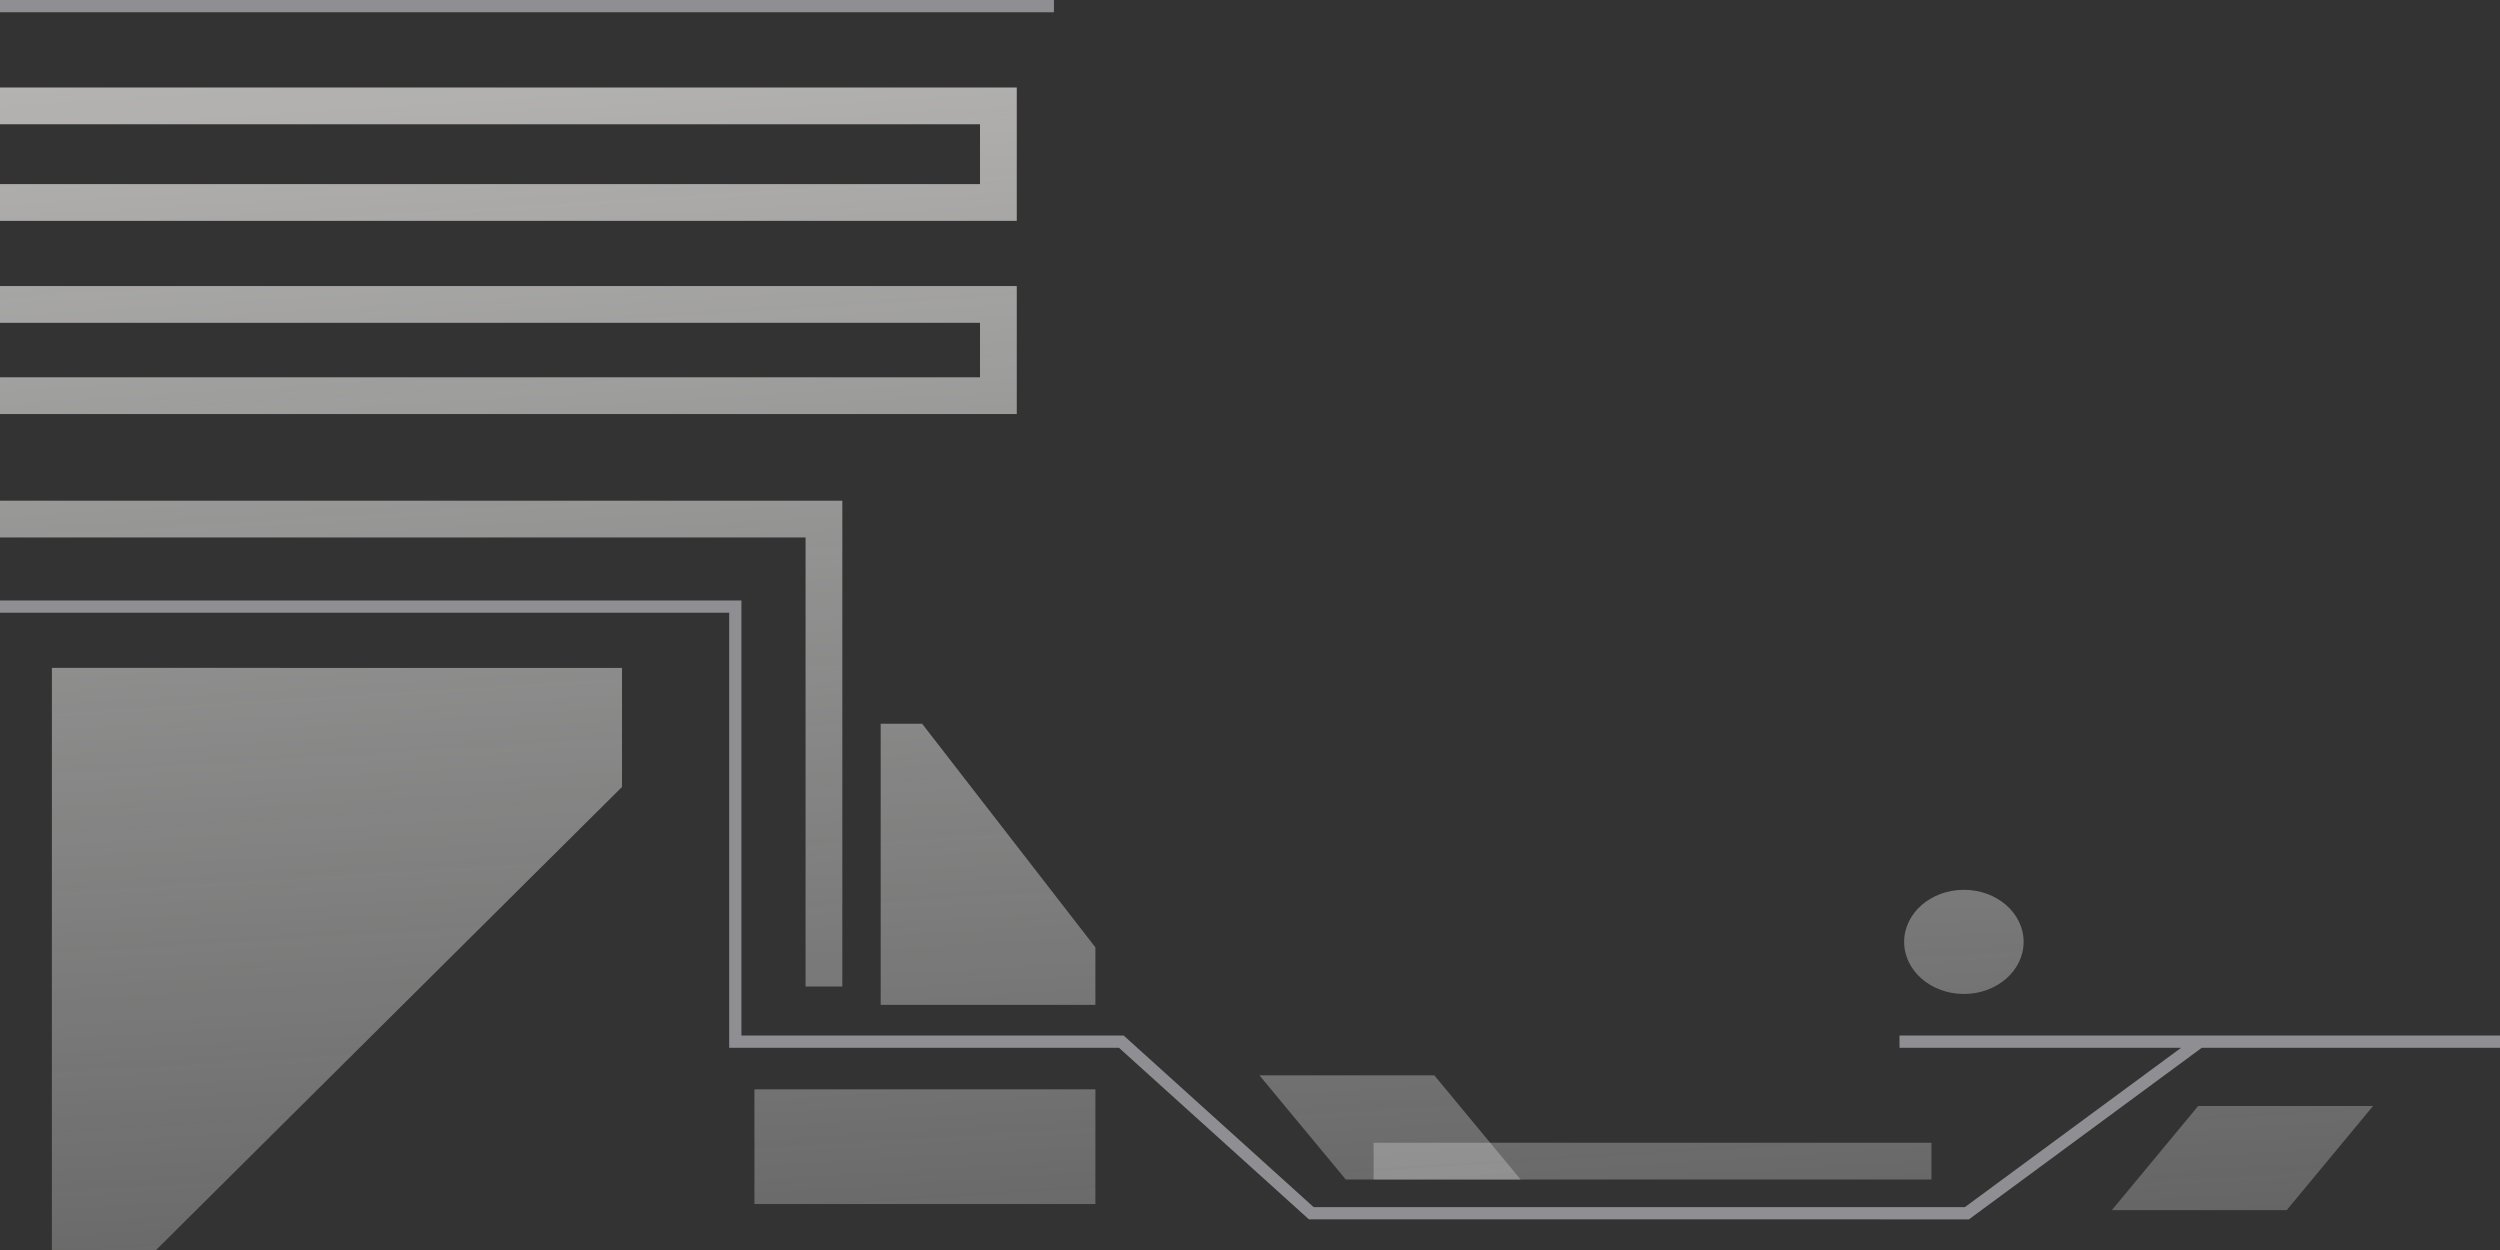<svg xmlns="http://www.w3.org/2000/svg" fill="none" viewBox="0 0 408 204"><rect x="0" y="0" width="408" height="204" fill="#333333" stroke="none"/><path stroke="#8F8E93" stroke-width="2" d="M172 1H-53v98m0 19V99m461 71h-49m-49 0h49m0 0-38 28H214l-31-28h-63V99H-53"/><path fill="url(#a)" d="M8.468 109.001v95h17l76.044-75.572v-19.428H8.468Z"/><path fill="url(#b)" d="M143.726 163.997v-45.881h6.766l28.277 36.498v9.383h-35.043Z"/><path fill="url(#c)" d="M123.124 196.499h55.645v-18.72h-55.645v18.72Z"/><path fill="url(#d)" d="M358.745 180.497h28.538l-14.093 17h-28.539l14.094-17Z"/><path fill="url(#e)" d="M219.633 192.497h28.539l-14.093-17H205.54l14.093 17Z"/><path fill="url(#f)" fill-rule="evenodd" d="M137.468 160.997h-6V87.714H-59V61.572h218.937v-8.888H-59v-22.64h218.937v-9.763H-56v-6h221.937v21.764H-53v10.639h218.937v20.888H-53v14.142h190.468v79.283Z" clip-rule="evenodd"/><path fill="url(#g)" fill-rule="evenodd" d="M315.214 186.497h-91.042v6h91.042v-6Z" clip-rule="evenodd"/><path fill="url(#h)" d="M330.256 153.716c0 4.694-4.365 8.5-9.75 8.5s-9.75-3.806-9.75-8.5c0-4.695 4.365-8.5 9.75-8.5s9.75 3.805 9.75 8.5Z"/><defs><linearGradient id="a" x1="255.468" x2="208.728" y1="610.998" y2="-144.918" gradientUnits="userSpaceOnUse"><stop offset=".121" stop-color="#F1EFED"/><stop offset=".488" stop-color="#DDD" stop-opacity=".22"/><stop offset="1" stop-color="#F1EFED"/></linearGradient><linearGradient id="b" x1="255.468" x2="208.728" y1="610.998" y2="-144.918" gradientUnits="userSpaceOnUse"><stop offset=".121" stop-color="#F1EFED"/><stop offset=".488" stop-color="#DDD" stop-opacity=".22"/><stop offset="1" stop-color="#F1EFED"/></linearGradient><linearGradient id="c" x1="255.468" x2="208.728" y1="610.998" y2="-144.918" gradientUnits="userSpaceOnUse"><stop offset=".121" stop-color="#F1EFED"/><stop offset=".488" stop-color="#DDD" stop-opacity=".22"/><stop offset="1" stop-color="#F1EFED"/></linearGradient><linearGradient id="d" x1="255.468" x2="208.728" y1="610.998" y2="-144.918" gradientUnits="userSpaceOnUse"><stop offset=".121" stop-color="#F1EFED"/><stop offset=".488" stop-color="#DDD" stop-opacity=".22"/><stop offset="1" stop-color="#F1EFED"/></linearGradient><linearGradient id="e" x1="255.468" x2="208.728" y1="610.998" y2="-144.918" gradientUnits="userSpaceOnUse"><stop offset=".121" stop-color="#F1EFED"/><stop offset=".488" stop-color="#DDD" stop-opacity=".22"/><stop offset="1" stop-color="#F1EFED"/></linearGradient><linearGradient id="f" x1="255.468" x2="208.728" y1="610.998" y2="-144.918" gradientUnits="userSpaceOnUse"><stop offset=".121" stop-color="#F1EFED"/><stop offset=".488" stop-color="#DDD" stop-opacity=".22"/><stop offset="1" stop-color="#F1EFED"/></linearGradient><linearGradient id="g" x1="255.468" x2="208.728" y1="610.998" y2="-144.918" gradientUnits="userSpaceOnUse"><stop offset=".121" stop-color="#F1EFED"/><stop offset=".488" stop-color="#DDD" stop-opacity=".22"/><stop offset="1" stop-color="#F1EFED"/></linearGradient><linearGradient id="h" x1="255.468" x2="208.728" y1="610.998" y2="-144.918" gradientUnits="userSpaceOnUse"><stop offset=".121" stop-color="#F1EFED"/><stop offset=".488" stop-color="#DDD" stop-opacity=".22"/><stop offset="1" stop-color="#F1EFED"/></linearGradient></defs></svg>
